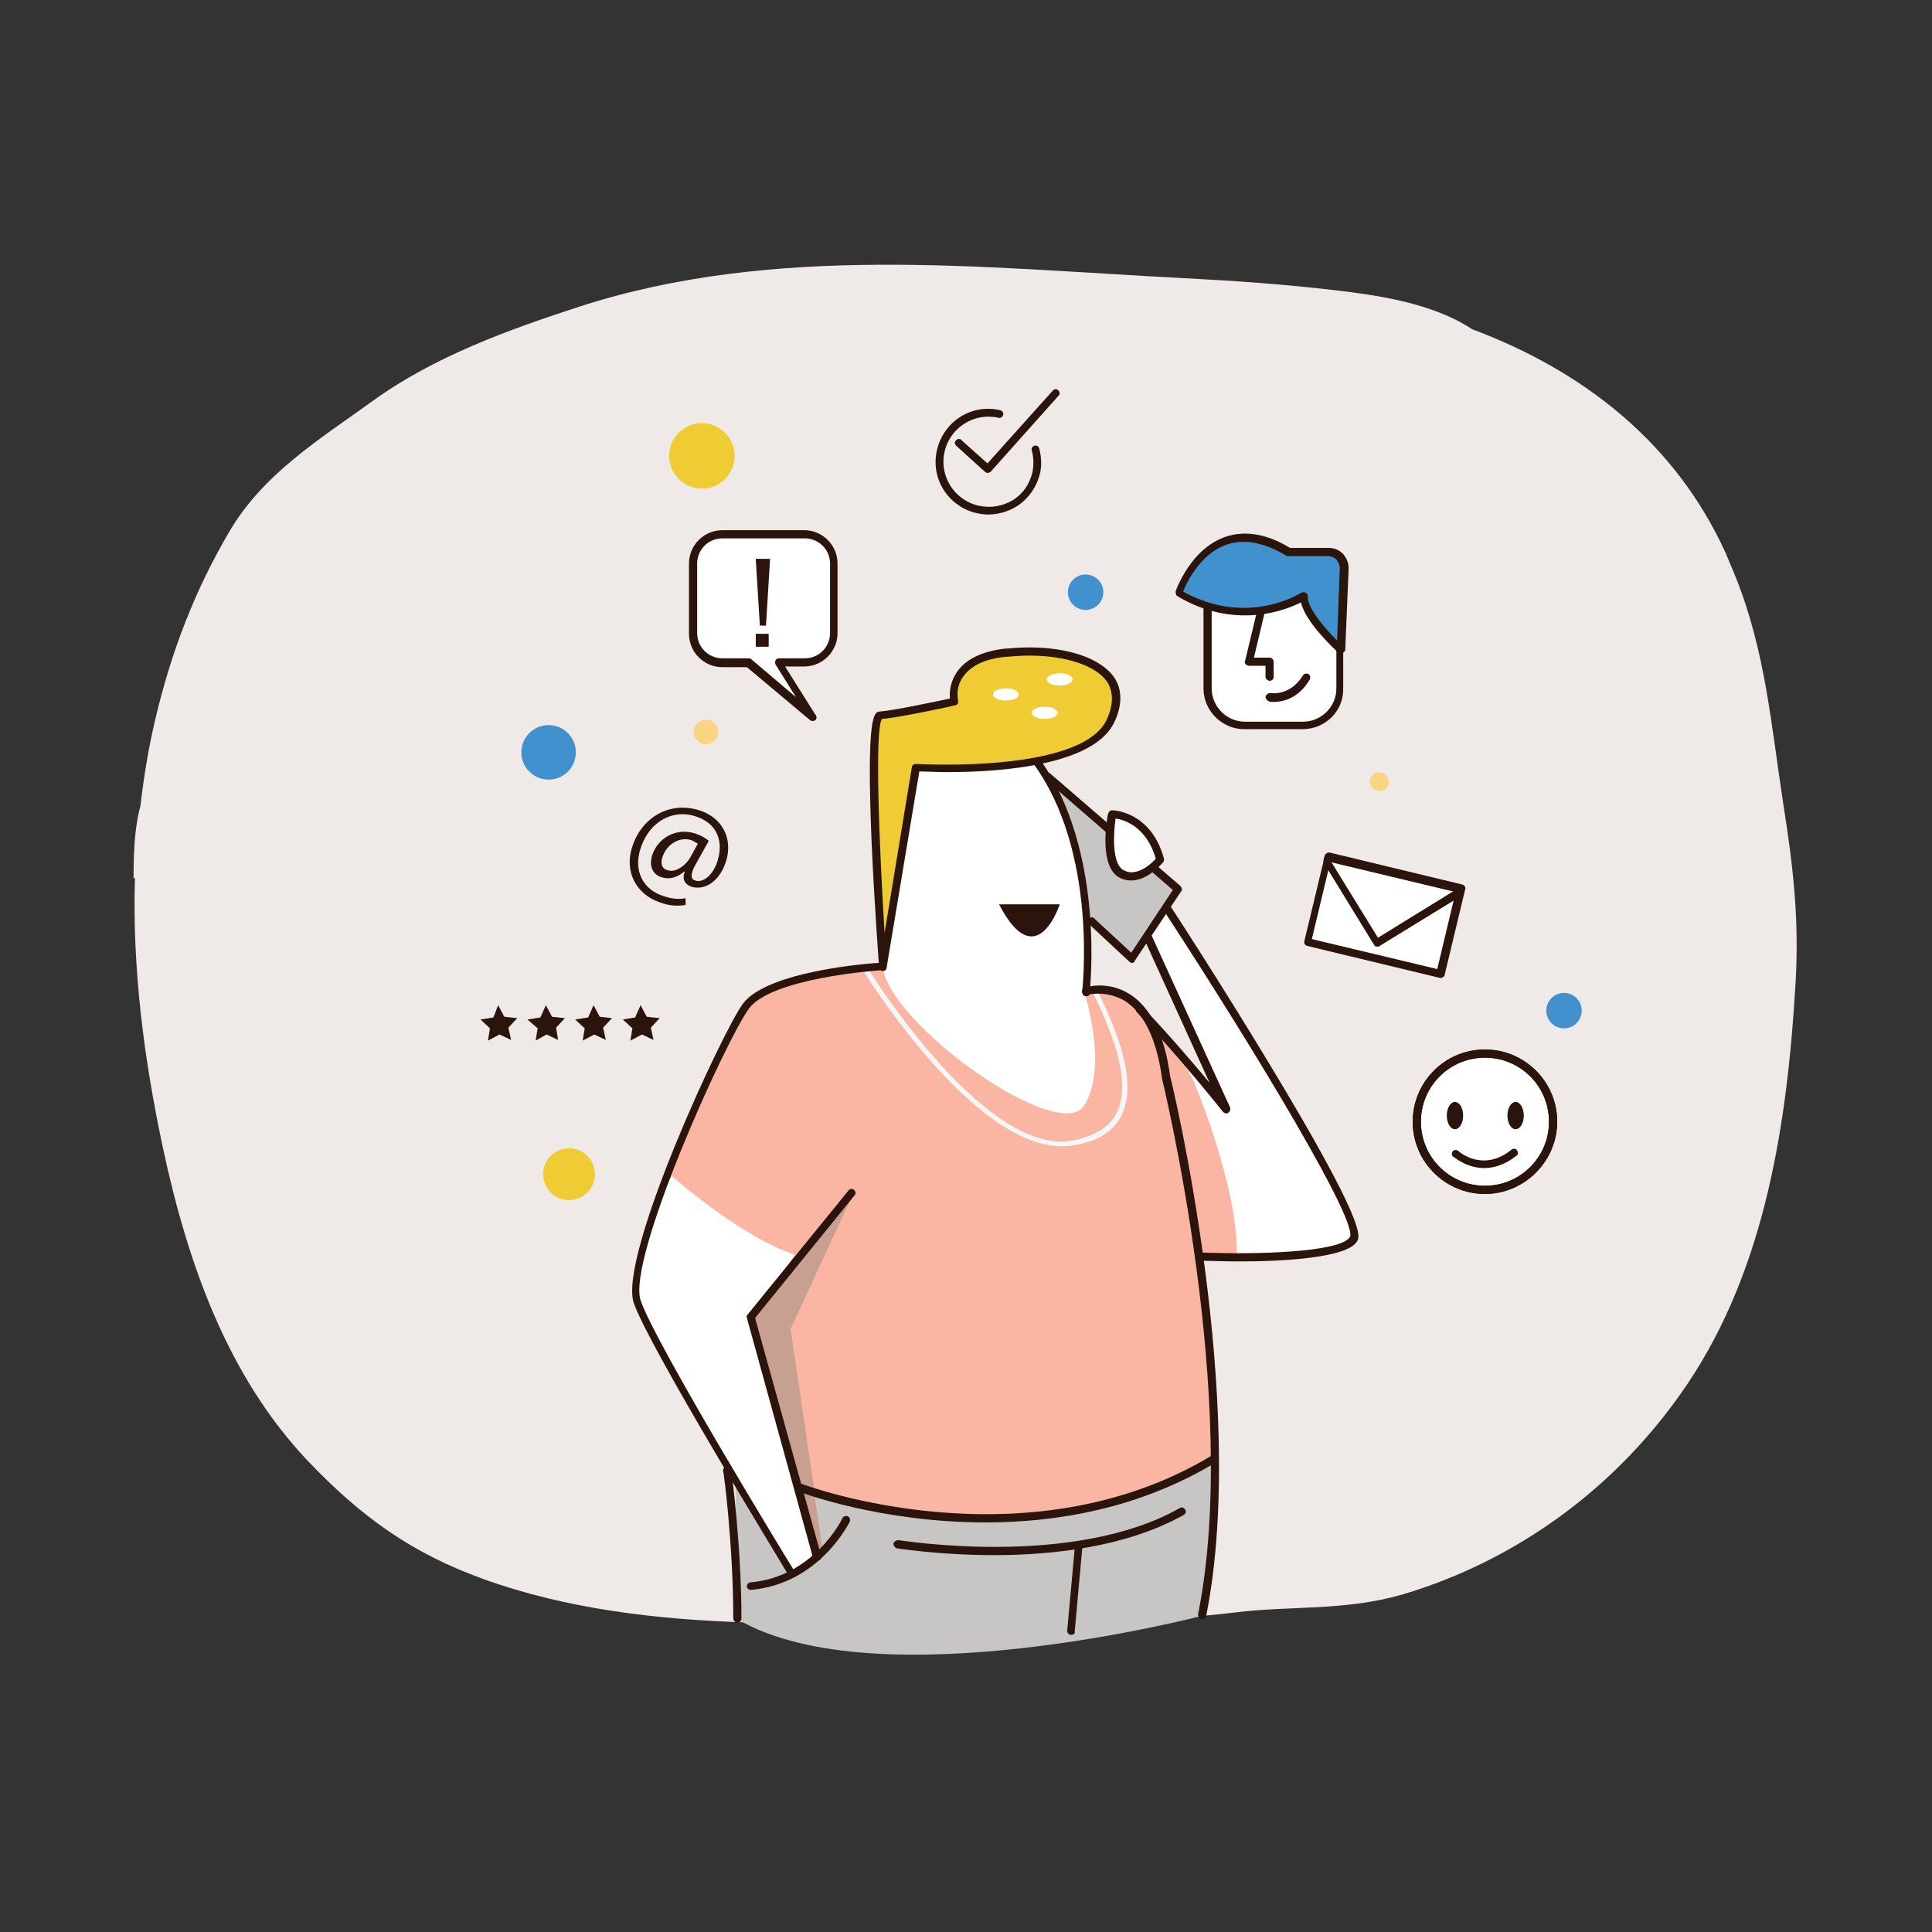 <?xml version="1.0" encoding="utf-8"?>
<!-- Generator: Adobe Illustrator 21.1.0, SVG Export Plug-In . SVG Version: 6.00 Build 0)  -->
<svg version="1.1" id="Layer_1" xmlns="http://www.w3.org/2000/svg" xmlns:xlink="http://www.w3.org/1999/xlink" x="0px" y="0px"
	 viewBox="0 0 283.5 283.5" style="enable-background:new 0 0 283.5 283.5;" xml:space="preserve">
<rect x="0" y="0" width="283.5" height="283.5" fill="#333333" stroke="none"/>
<style type="text/css">
	.st00{fill:#EFEAE7;}
	.st10{fill:#2A140B;}
	.st20{fill:#FFFFFF;}
	.st30{fill:#C7C6C5;}
	.st40{fill:#FAB6A3;}
	.st50{fill:#C8A091;}
	.st60{fill:#F6F6F6;}
	.st70{fill:#EFCB34;}
	.st80{fill:#4091CE;}
	.st90{fill:#F9D483;}
</style>
<g>
	<g>
		<path class="st00" d="M254.7,84.7c-0.5-1.2-1-2.4-1.5-3.6c-7.4-16.2-20.9-26.7-37.2-32.8c-5.9-3.9-14.1-5-20-5.7
			c-7.6-0.9-14.9-1.4-22.6-1.8c-29.3-1.5-59.6-5.1-88.4,4.2c-10.4,3.4-21.3,7.3-30.4,13.9c-7.6,5.5-16,10.6-21,19.2
			c-5,8.5-8.5,17.6-10.8,27.4c-1,4.2-1.7,8.5-2.2,12.8c-0.9,3.3-1,7.1-1,10.6l0.2-0.1c-0.4,13.2,1.3,26.5,4.1,39.6
			c3.7,17.3,9.6,33.6,21.2,45.9c7.9,8.3,15.3,13.6,25.8,17.4c24.7,8.9,53.1,6.1,78.7,6.1c10.6,0,21.2,0.1,31.7-1.2
			c8.3-1,16-0.2,24.4-2.6c16.6-4.9,31.6-15.6,41.9-30.9c11.5-17.1,14.7-38.4,15.9-59.2c0.5-9.4-0.4-16.8-1.8-25.8
			C259.9,106.5,259.1,95.7,254.7,84.7z"/>
	</g>
	<g>
		<g>
			<g>
				<path class="st10" d="M100.6,132.8c-1.3,0.2-2.5,0.1-3.8-0.4c-3.3-1.1-5.3-4.4-4-8.2c1.3-4.1,5.3-6.7,9.8-5.3
					c3.5,1.1,5,4.3,3.9,7.6c-1,3-3.2,4.2-5.1,3.6c-0.8-0.3-1.4-1-0.9-2.2l-0.1,0c-1.1,0.9-2.2,1.2-3.4,0.8c-1.2-0.4-1.8-1.6-1.3-3.2
					c0.8-2.5,3.5-4.1,6.3-3.2c0.9,0.3,1.6,0.7,2,1.1l-1.9,3.4c-0.8,1.4-0.8,2.2-0.1,2.4c1,0.4,2.6-0.6,3.3-2.9
					c0.9-2.9-0.1-5.5-3.2-6.5c-3.2-1.1-6.8,0.6-8.1,4.7c-1.1,3.3,0.4,6.1,3.4,7c1.1,0.4,2.3,0.5,3.2,0.3L100.6,132.8z M102.4,123.8
					c-0.2-0.1-0.5-0.3-0.9-0.5c-1.8-0.6-3.7,0.6-4.3,2.5c-0.3,0.9-0.1,1.7,0.8,1.9c1.2,0.4,2.7-0.8,3.3-1.9L102.4,123.8z"/>
			</g>
		</g>
	</g>
	<g>
		<g>
			<g>
				<path class="st10" d="M145,75.5c-0.6,0-1.2-0.1-1.7-0.2c-4.2-1-6.8-5.1-5.8-9.3c1-4.2,5.1-6.8,9.3-5.8c0.3,0.1,0.5,0.4,0.4,0.7
					c-0.1,0.3-0.4,0.5-0.7,0.4c-3.5-0.8-7.1,1.4-7.9,5c-0.8,3.5,1.4,7.1,5,7.9c1.7,0.4,3.5,0.1,5-0.8c1.5-0.9,2.5-2.4,2.9-4.1
					c0.2-1,0.2-2.2-0.1-3.2c-0.1-0.3,0.1-0.6,0.4-0.7c0.3-0.1,0.6,0.1,0.7,0.4c0.3,1.2,0.4,2.5,0.1,3.7c-0.5,2-1.7,3.7-3.4,4.8
					C147.9,75.1,146.4,75.5,145,75.5z"/>
			</g>
			<g>
				<path class="st10" d="M144.9,69.4c-0.1,0-0.3-0.1-0.4-0.2l-4.2-3.8c-0.2-0.2-0.3-0.6,0-0.8c0.2-0.2,0.6-0.3,0.8,0l3.8,3.4
					l9.6-10.7c0.2-0.2,0.6-0.3,0.8,0c0.2,0.2,0.3,0.6,0,0.8l-10,11.2C145.2,69.3,145.1,69.4,144.9,69.4
					C144.9,69.4,144.9,69.4,144.9,69.4z"/>
			</g>
		</g>
	</g>
	<g>
		<path class="st20" d="M168.3,148.4c4.7,8.9,11,13.3,11,13.3l-11.4-25.2l3-4c0,0,29.2,45.6,27.1,49.2c-2.1,3.5-22,2.7-22,2.7
			L168.3,148.4z"/>
	</g>
	<g>
		<polygon class="st30" points="153.8,113.6 173.6,130.5 166.5,141 160,135 		"/>
	</g>
	<g>
		<g>
			<path class="st40" d="M115.7,230.1c0,0-19.9-32.6-22-39c-2.1-6.4,12.3-38.1,15.7-42.8c3.4-4.7,20.8-6.8,20.8-6.8
				s11,12.7,20.8,12.7c10.6,0,8-9.3,8-9.3s10.2-3,12.3,12.7c0,0,11.9,44.1,5.5,75.8L115.7,230.1z"/>
		</g>
	</g>
	<g>
		<polygon class="st50" points="120,227.9 110.1,193.3 125.1,175.4 116,195 120.9,228.1 		"/>
	</g>
	<g>
		<g>
			<path class="st30" d="M107.9,215.6c0,0,45.3,17.9,70.9-2.9c0,0-0.3,9.5-2.4,24.4c0,0-47.7,12.5-68.2,0.5L107.9,215.6z"/>
		</g>
	</g>
	<g>
		<path class="st50" d="M119.9,227.9l0.9,0.2l-1.3-8.9c-0.7-0.2-1.5-0.4-2.1-0.6L119.9,227.9z"/>
	</g>
	<g>
		<path class="st20" d="M153.8,113.6c7.7,11.5,5.1,31.3,5.1,31.3s3.9,11.4,0.2,17.3c-3.7,5.9-28.9-12.1-29.6-20.5
			c-0.7-8.4,3.7-31.1,3.7-31.1S150,106.3,153.8,113.6L153.8,113.6z"/>
	</g>
	<g>
		<path class="st20" d="M148.2,132.2l8.9-0.7C157.1,131.5,154.6,142.3,148.2,132.2z"/>
	</g>
	<g>
		<path class="st40" d="M175.1,158.5c0,0,6.7,15.8,6.4,26l-15.7,0l-3.1-37.8C162.7,146.7,167.7,144.6,175.1,158.5z"/>
	</g>
	<g>
		<path class="st20" d="M98.6,172.6c0,0,10.2,9,18,11.5l-6.1,9.5l9.3,34.4l-3.3,3.4c0,0-22.9-35.8-23.2-41.2
			C93.2,184.8,95.7,176.7,98.6,172.6z"/>
	</g>
	<g>
		<path class="st60" d="M155.8,168.2c0.5,0,1,0,1.5-0.1c3.6-0.5,6-2,7.2-4.3c2.7-5.1-1-13.4-3.5-18.5c-0.3,0-0.6,0-0.8,0
			c2.4,5,6.2,13.2,3.6,18.1c-1.1,2.1-3.4,3.4-6.7,4c-12.2,1.9-28-22.5-29.5-24.9c-0.2,0-0.4,0.1-0.6,0.1l-0.2,0.1
			C127.6,143.8,142.8,168.2,155.8,168.2z"/>
	</g>
	<g>
		<g>
			<path class="st10" d="M145.9,228.2c-8.1,0-14.2-1-14.3-1c-0.3-0.1-0.5-0.4-0.5-0.7c0.1-0.3,0.4-0.5,0.7-0.5
				c0.3,0,25.6,4.2,41.3-4.7c0.3-0.2,0.6-0.1,0.8,0.2c0.2,0.3,0.1,0.6-0.2,0.8C165.3,227,154.5,228.2,145.9,228.2z"/>
		</g>
	</g>
	<g>
		<g>
			<path class="st10" d="M157.2,239.9C157.2,239.9,157.2,239.9,157.2,239.9c-0.4,0-0.6-0.3-0.6-0.6l1.1-12.1c0-0.3,0.3-0.6,0.6-0.5
				c0.3,0,0.6,0.3,0.5,0.6l-1.1,12.1C157.8,239.7,157.5,239.9,157.2,239.9z"/>
		</g>
	</g>
	<g>
		<g>
			<path class="st10" d="M108.2,238.1c-0.3,0-0.6-0.3-0.6-0.6c0-10.7-1.4-21.6-1.5-21.7c0-0.3,0.2-0.6,0.5-0.7c0.3,0,0.6,0.2,0.7,0.5
				c0,0.1,1.5,11.1,1.5,21.9C108.8,237.9,108.5,238.1,108.2,238.1z"/>
		</g>
	</g>
	<g>
		<g>
			<path class="st10" d="M176.4,237.6c0,0-0.1,0-0.1,0c-0.3-0.1-0.5-0.4-0.5-0.7c6.3-31.3-5.2-78.2-5.3-78.7c0,0,0,0,0-0.1
				c-0.8-5.6-2.6-9.4-5.4-11.2c-2.8-1.7-5.6-0.9-5.6-0.9c-0.3,0.1-0.6-0.1-0.7-0.4c-0.1-0.3,0.1-0.6,0.4-0.7c0.1,0,3.3-1.1,6.6,1
				c3.1,2,5.1,6,5.9,12c0.4,1.4,11.5,48,5.3,79.2C176.9,237.4,176.7,237.6,176.4,237.6z"/>
		</g>
	</g>
	<g>
		<g>
			<path class="st10" d="M116,231.1c-0.2,0-0.4-0.1-0.5-0.3c-0.8-1.4-20.3-33.2-22.5-39.6c-2.3-6.9,13-39.8,16-43.9
				c3.6-4.9,19.3-6,19.9-6c0.3,0,0.6,0.2,0.6,0.5c0,0.3-0.2,0.6-0.5,0.6c-0.2,0-15.8,1.1-19.1,5.6c-3.5,4.8-17.9,36.7-15.9,42.8
				c2.1,6.3,22.1,39,22.3,39.3c0.2,0.3,0.1,0.6-0.2,0.8C116.2,231.1,116.1,231.1,116,231.1z"/>
		</g>
	</g>
	<g>
		<g>
			<path class="st10" d="M119.9,229c-0.3,0-0.5-0.2-0.6-0.4l-9.7-35.2c-0.1-0.2,0-0.4,0.1-0.5l14.8-18.2c0.2-0.3,0.6-0.3,0.8-0.1
				c0.3,0.2,0.3,0.6,0.1,0.8l-14.6,18l9.7,34.9c0.1,0.3-0.1,0.6-0.4,0.7C120,229,119.9,229,119.9,229z"/>
		</g>
	</g>
	<g>
		<g>
			<path class="st10" d="M159.4,146.2C159.4,146.2,159.4,146.2,159.4,146.2c-0.4,0-0.6-0.3-0.6-0.7c0-0.2,2.4-20.4-7.2-33.5
				c-0.2-0.3-0.1-0.6,0.1-0.8c0.3-0.2,0.6-0.1,0.8,0.1c9.8,13.5,7.4,34.1,7.4,34.3C160,146,159.7,146.2,159.4,146.2z"/>
		</g>
	</g>
	<g>
		<g>
			<path class="st10" d="M146.6,132.7h8.9C155.5,132.7,152.1,143.3,146.6,132.7z"/>
		</g>
	</g>
	<g>
		<g>
			<path class="st10" d="M144.6,223.4c-15.4,0-27.1-4.4-27.3-4.5c-0.3-0.1-0.5-0.5-0.3-0.8c0.1-0.3,0.5-0.5,0.8-0.3
				c0.3,0.1,32.7,12.2,60-4.2c0.3-0.2,0.6-0.1,0.8,0.2c0.2,0.3,0.1,0.6-0.2,0.8C167.1,221.4,155,223.4,144.6,223.4z"/>
		</g>
	</g>
	<g>
		<g>
			<path class="st10" d="M182,185.1c-2.7,0-4.8-0.1-5.4-0.1c-0.3,0-0.6-0.3-0.6-0.6c0-0.3,0.3-0.6,0.6-0.6c7.6,0.3,20.1,0,21.5-2.3
				c1.1-2.3-13.3-26.4-27.4-48c-0.2-0.3-0.1-0.6,0.2-0.8c0.3-0.2,0.6-0.1,0.8,0.2c0.1,0.1,7.5,11.5,14.5,23.1
				c14.4,23.8,13.4,25.5,12.9,26.2C197.6,184.6,188.2,185.1,182,185.1z"/>
		</g>
	</g>
	<g>
		<g>
			<path class="st10" d="M180,163.4c-0.2,0-0.3-0.1-0.5-0.2c-0.1-0.1-5.9-7.5-12.7-14.7c-0.2-0.2-0.2-0.6,0-0.8
				c0.2-0.2,0.6-0.2,0.8,0c3.9,4.1,7.5,8.3,9.9,11.2l-9.6-21.1c-0.1-0.3,0-0.6,0.3-0.8c0.3-0.1,0.6,0,0.8,0.3l11.5,25.2
				c0.1,0.3,0,0.6-0.2,0.7C180.3,163.3,180.1,163.4,180,163.4z"/>
		</g>
	</g>
	<g>
		<g>
			<path class="st10" d="M166.1,141.3c-0.1,0-0.3-0.1-0.4-0.2l-5.9-5.5c-0.2-0.2-0.3-0.6,0-0.8c0.2-0.2,0.6-0.3,0.8,0l5.4,5l6.1-9.2
				l-18.7-16.2c-0.2-0.2-0.3-0.6-0.1-0.8c0.2-0.2,0.6-0.3,0.8-0.1l19.1,16.5c0.2,0.2,0.3,0.5,0.1,0.8l-6.8,10.2
				C166.5,141.2,166.3,141.3,166.1,141.3C166.1,141.3,166.1,141.3,166.1,141.3z"/>
		</g>
	</g>
	<g>
		<path class="st20" d="M170.2,126.1c0,0-2.8,3.5-5.6,2.1c-2.8-1.4-1.4-8.8-1.4-8.8S168.4,119.4,170.2,126.1z"/>
	</g>
	<g>
		<g>
			<path class="st10" d="M166,129.2c-0.6,0-1.1-0.1-1.7-0.4c-3.1-1.6-1.9-8.6-1.7-9.4c0.1-0.3,0.3-0.5,0.6-0.5c0.1,0,5.7,0.1,7.6,7.1
				c0,0.2,0,0.4-0.1,0.5C170.6,126.6,168.5,129.2,166,129.2z M163.7,120.1c-0.3,2.1-0.6,6.7,1.2,7.6c0.4,0.2,0.7,0.3,1.1,0.3
				c1.6,0,3.1-1.4,3.6-2C168.2,121.2,164.9,120.3,163.7,120.1z"/>
		</g>
	</g>
	<g>
		<g>
			<path class="st10" d="M110.2,233.3c-0.3,0-0.6-0.2-0.6-0.5c0-0.3,0.2-0.6,0.5-0.6c9.3-0.8,13.5-9.3,13.5-9.4
				c0.1-0.3,0.5-0.4,0.8-0.3c0.3,0.1,0.4,0.5,0.3,0.8C124.5,223.6,120.2,232.4,110.2,233.3C110.2,233.3,110.2,233.3,110.2,233.3z"/>
		</g>
	</g>
	<g>
		<g>
			<path class="st70" d="M129.6,141.7c0,0-2.7-36.6-0.4-36.7c2.3-0.2,10.9-2,10.9-2s-1.4-6,7.3-7.1c8.7-1,19.5,1.6,15.6,9.9
				c-3.9,8.4-28.6,6.8-28.6,6.8L129.6,141.7z"/>
		</g>
	</g>
	<g>
		<g>
			<path class="st10" d="M129.6,142.5C129.5,142.5,129.5,142.5,129.6,142.5c-0.3,0-0.6-0.2-0.6-0.5c0-0.1-0.7-9.3-1.1-18.4
				c-0.8-19,0.4-19.1,1.2-19.2c1.9-0.1,8.4-1.5,10.3-1.9c-0.1-0.8,0-2.5,1.1-4c1.3-1.8,3.6-2.9,6.8-3.3c1.2-0.1,2.5-0.2,3.7-0.2
				c6,0,10.6,1.7,12.5,4.4c1.2,1.8,1.2,4.1,0,6.6c-3,6.3-16.6,7.3-24.4,7.3c-1.9,0-3.4-0.1-4.2-0.1l-4.8,28.8
				C130.1,142.3,129.8,142.5,129.6,142.5z M129.4,105.5c-1,1.7-0.5,16.5,0.4,31.4l4-24.3c0-0.3,0.3-0.5,0.6-0.5c0,0,1.9,0.1,4.6,0.1
				c6.1,0,20.6-0.6,23.4-6.6c1-2.2,1-4,0.1-5.5c-1.6-2.4-6-3.9-11.5-3.9c-1.2,0-2.4,0.1-3.6,0.2c-2.9,0.3-4.9,1.3-6,2.8
				c-1.3,1.7-0.8,3.6-0.8,3.7c0,0.1,0,0.3-0.1,0.4c-0.1,0.1-0.2,0.2-0.4,0.2C139.9,103.6,131.9,105.3,129.4,105.5z"/>
		</g>
	</g>
	<g>
		<ellipse class="st20" cx="155.5" cy="99.7" rx="1.9" ry="0.9"/>
	</g>
	<g>
		<ellipse class="st20" cx="147.6" cy="101.9" rx="1.9" ry="0.9"/>
	</g>
	<g>
		<ellipse class="st20" cx="153.3" cy="104.6" rx="1.9" ry="0.9"/>
	</g>
	<g>
		<g>
			<circle class="st20" cx="217.9" cy="164.6" r="10"/>
		</g>
		<g>
			<g>
				<path class="st10" d="M217.9,175.2c-5.8,0-10.6-4.7-10.6-10.6c0-5.8,4.7-10.6,10.6-10.6c5.8,0,10.6,4.7,10.6,10.6
					C228.5,170.4,223.7,175.2,217.9,175.2z M217.9,155.2c-5.2,0-9.4,4.2-9.4,9.4c0,5.2,4.2,9.4,9.4,9.4c5.2,0,9.4-4.2,9.4-9.4
					C227.3,159.4,223.1,155.2,217.9,155.2z"/>
			</g>
		</g>
		<g>
			<g>
				<path class="st10" d="M217.9,175.2c-5.8,0-10.6-4.7-10.6-10.6c0-5.8,4.7-10.6,10.6-10.6c5.8,0,10.6,4.7,10.6,10.6
					C228.5,170.4,223.7,175.2,217.9,175.2z M217.9,155.2c-5.2,0-9.4,4.2-9.4,9.4c0,5.2,4.2,9.4,9.4,9.4c5.2,0,9.4-4.2,9.4-9.4
					C227.3,159.4,223.1,155.2,217.9,155.2z"/>
			</g>
		</g>
		<g>
			<g>
				<path class="st10" d="M217.8,171.4c-2.7,0-4.5-1.7-4.6-1.7c-0.2-0.2-0.2-0.6,0-0.8c0.2-0.2,0.6-0.2,0.8,0
					c0.1,0.1,3.6,3.2,7.8-0.2c0.3-0.2,0.6-0.2,0.8,0.1c0.2,0.3,0.2,0.6-0.1,0.8C220.9,170.9,219.2,171.4,217.8,171.4z"/>
			</g>
		</g>
		<g>
			<g>
				<g>
					<ellipse class="st10" cx="213.5" cy="163.7" rx="1.2" ry="2"/>
				</g>
				<g>
					<ellipse class="st10" cx="222.4" cy="163.7" rx="1.2" ry="2"/>
				</g>
			</g>
		</g>
	</g>
	<g>
		<g>
			<g>
				<polygon class="st10" points="75,152.6 73.3,151.8 71.6,152.7 71.9,150.9 70.5,149.6 72.4,149.3 73.1,147.5 74,149.2 75.9,149.4 
					74.6,150.8 				"/>
			</g>
			<g>
				<polygon class="st10" points="81.9,152.6 80.2,151.8 78.6,152.7 78.9,150.9 77.4,149.6 79.3,149.3 80.1,147.5 81,149.2 
					82.9,149.4 81.6,150.8 				"/>
			</g>
			<g>
				<polygon class="st10" points="88.9,152.6 87.2,151.8 85.5,152.7 85.8,150.9 84.4,149.6 86.3,149.3 87.1,147.5 88,149.2 
					89.8,149.4 88.5,150.8 				"/>
			</g>
			<g>
				<polygon class="st10" points="95.9,152.6 94.2,151.8 92.5,152.7 92.8,150.9 91.4,149.6 93.2,149.3 94,147.5 94.9,149.2 
					96.8,149.4 95.5,150.8 				"/>
			</g>
		</g>
	</g>
	<g>
		<g>
			<path class="st20" d="M106,78.4h12c2.4,0,4.3,1.9,4.3,4.3v10.2c0,2.4-1.9,4.3-4.3,4.3h-3.8l5.1,8l-9.5-8H106
				c-2.4,0-4.3-1.9-4.3-4.3V82.7C101.7,80.3,103.6,78.4,106,78.4z"/>
		</g>
		<g>
			<g>
				<path class="st10" d="M119.3,105.8C119.3,105.8,119.3,105.8,119.3,105.8c-0.1,0-0.3,0-0.4-0.1l-9.3-7.8H106
					c-2.7,0-4.9-2.2-4.9-4.9V82.7c0-2.7,2.2-4.9,4.9-4.9h12c2.7,0,4.9,2.2,4.9,4.9v10.2c0,2.7-2.2,4.9-4.9,4.9h-2.8l4.4,7
					c0.1,0.1,0.2,0.2,0.2,0.4C119.9,105.5,119.6,105.8,119.3,105.8z M106,79c-2.1,0-3.7,1.7-3.7,3.7v10.2c0,2.1,1.7,3.7,3.7,3.7h3.8
					c0.1,0,0.3,0,0.4,0.1l6.6,5.6l-3-4.8c-0.1-0.2-0.1-0.4,0-0.6c0.1-0.2,0.3-0.3,0.5-0.3h3.8c2.1,0,3.7-1.7,3.7-3.7V82.7
					c0-2.1-1.7-3.7-3.7-3.7H106z"/>
			</g>
		</g>
		<g>
			<g>
				<g>
					<path class="st10" d="M111.5,91.8l-0.6-9.8h2.1l-0.6,9.8H111.5z M110.9,94.8V93h1.9v1.9H110.9z"/>
				</g>
			</g>
		</g>
	</g>
	<g>
		<g>
			
				<rect x="196.7" y="124.3" transform="matrix(0.234 -0.972 0.972 0.234 24.932 300.33)" class="st20" width="12.8" height="20.1"/>
		</g>
		<g>
			<g>
				<path class="st10" d="M202.1,138.9c0,0-0.1,0-0.1,0c-0.2,0-0.3-0.1-0.4-0.3l-7.3-11.9c-0.1-0.1-0.1-0.3-0.1-0.4l0.1-0.5
					c0.1-0.3,0.4-0.5,0.7-0.4c0.3,0.1,0.5,0.4,0.4,0.7l-0.1,0.3l6.9,11.2l11.2-6.9l0.1-0.3c0.1-0.3,0.4-0.5,0.7-0.4
					c0.3,0.1,0.5,0.4,0.4,0.7l-0.1,0.5c0,0.2-0.1,0.3-0.3,0.4l-11.9,7.3C202.3,138.9,202.2,138.9,202.1,138.9z"/>
			</g>
		</g>
		<g>
			<g>
				<path class="st10" d="M211.4,143.5c0,0-0.1,0-0.1,0l-19.5-4.7c-0.3-0.1-0.5-0.4-0.4-0.7l3-12.5c0-0.2,0.1-0.3,0.3-0.4
					c0.1-0.1,0.3-0.1,0.4-0.1l19.5,4.7c0.3,0.1,0.5,0.4,0.4,0.7l-3,12.5c0,0.2-0.1,0.3-0.3,0.4C211.6,143.5,211.5,143.5,211.4,143.5
					z M192.5,137.8l18.4,4.4l2.7-11.3l-18.4-4.4L192.5,137.8z"/>
			</g>
		</g>
	</g>
	<g>
		<g>
			<path class="st20" d="M196.6,101c0,3-2.4,5.4-5.4,5.4h-8.5c-3,0-5.4-2.4-5.4-5.4V87.7c0-3,2.4-5.4,5.4-5.4h8.5
				c3,0,5.4,2.4,5.4,5.4V101z"/>
		</g>
		<g>
			<g>
				<path class="st10" d="M191.1,107h-8.5c-3.3,0-6-2.7-6-6V87.7c0-3.3,2.7-6,6-6h8.5c3.3,0,6,2.7,6,6V101
					C197.2,104.3,194.5,107,191.1,107z M182.7,82.8c-2.7,0-4.9,2.2-4.9,4.9V101c0,2.7,2.2,4.9,4.9,4.9h8.5c2.7,0,4.9-2.2,4.9-4.9
					V87.7c0-2.7-2.2-4.9-4.9-4.9H182.7z"/>
			</g>
		</g>
		<g>
			<g>
				<path class="st10" d="M186.3,99.9c-0.3,0-0.6-0.3-0.6-0.6v-1.6h-2.4c-0.2,0-0.3-0.1-0.5-0.2c-0.1-0.1-0.2-0.3-0.1-0.5l1.8-7.5
					c0.1-0.3,0.4-0.5,0.7-0.4c0.3,0.1,0.5,0.4,0.4,0.7l-1.6,6.7h2.3c0.3,0,0.6,0.3,0.6,0.6v2.2C186.9,99.7,186.6,99.9,186.3,99.9z"
					/>
			</g>
		</g>
		<g>
			<path class="st80" d="M191.3,87.5c0,0-8.3,5.4-18.3-0.4c0,0,4.4-13.1,16.1-6h5.9c0.6,0,1.2,0.3,1.7,0.7c0.4,0.5,0.7,1.1,0.6,1.7
				l-0.5,11.9C196.8,95.3,191.1,90.3,191.3,87.5z"/>
		</g>
		<g>
			<g>
				<path class="st10" d="M196.8,95.9c-0.1,0-0.3-0.1-0.4-0.1c-0.5-0.5-4.8-4.4-5.5-7.4c-1.4,0.7-4.3,1.9-8.2,1.9h0
					c-3.4,0-6.7-0.9-9.9-2.8c-0.2-0.1-0.3-0.4-0.3-0.7c0.1-0.3,3-8.5,10.2-8.5c2.1,0,4.3,0.7,6.6,2.1h5.7c0.8,0,1.5,0.3,2.1,0.9
					c0.5,0.6,0.8,1.3,0.8,2.1l-0.5,11.9c0,0.2-0.1,0.4-0.4,0.5C196.9,95.9,196.9,95.9,196.8,95.9z M191.3,86.9c0.1,0,0.2,0,0.3,0.1
					c0.2,0.1,0.3,0.3,0.3,0.5c-0.1,1.7,2.6,4.8,4.3,6.5l0.4-10.6c0-0.5-0.2-0.9-0.5-1.3c-0.3-0.3-0.8-0.5-1.2-0.5h-5.9
					c-0.1,0-0.2,0-0.3-0.1c-2.2-1.3-4.3-2-6.2-2c-5.5,0-8.2,5.6-8.9,7.3c2.9,1.6,5.9,2.4,8.9,2.4h0c5,0,8.4-2.2,8.4-2.2
					C191.1,86.9,191.2,86.9,191.3,86.9z"/>
			</g>
		</g>
		<g>
			<g>
				<path class="st10" d="M186.9,103c-0.4,0-0.7,0-0.7-0.1c-0.3-0.1-0.5-0.4-0.5-0.7c0.1-0.3,0.4-0.5,0.7-0.5c0.1,0,2.9,0.5,4.8-2.6
					c0.2-0.3,0.5-0.3,0.8-0.2c0.3,0.2,0.3,0.5,0.2,0.8C190.5,102.6,188.1,103,186.9,103z"/>
			</g>
		</g>
	</g>
	<g>
		<g>
			<circle class="st80" cx="159.3" cy="86.9" r="2.6"/>
		</g>
	</g>
	<g>
		<g>
			<circle class="st80" cx="80.5" cy="110.4" r="4"/>
		</g>
	</g>
	<g>
		<g>
			<circle class="st80" cx="229.5" cy="148.3" r="2.6"/>
		</g>
	</g>
	<g>
		<circle class="st90" cx="202.4" cy="114.7" r="1.4"/>
	</g>
	<g>
		<circle class="st90" cx="103.6" cy="107.4" r="1.8"/>
	</g>
	<g>
		<g>
			<circle class="st70" cx="103" cy="66.9" r="4.8"/>
		</g>
	</g>
	<g>
		<g>
			<circle class="st70" cx="83.5" cy="172.3" r="3.8"/>
		</g>
	</g>
</g>
</svg>
